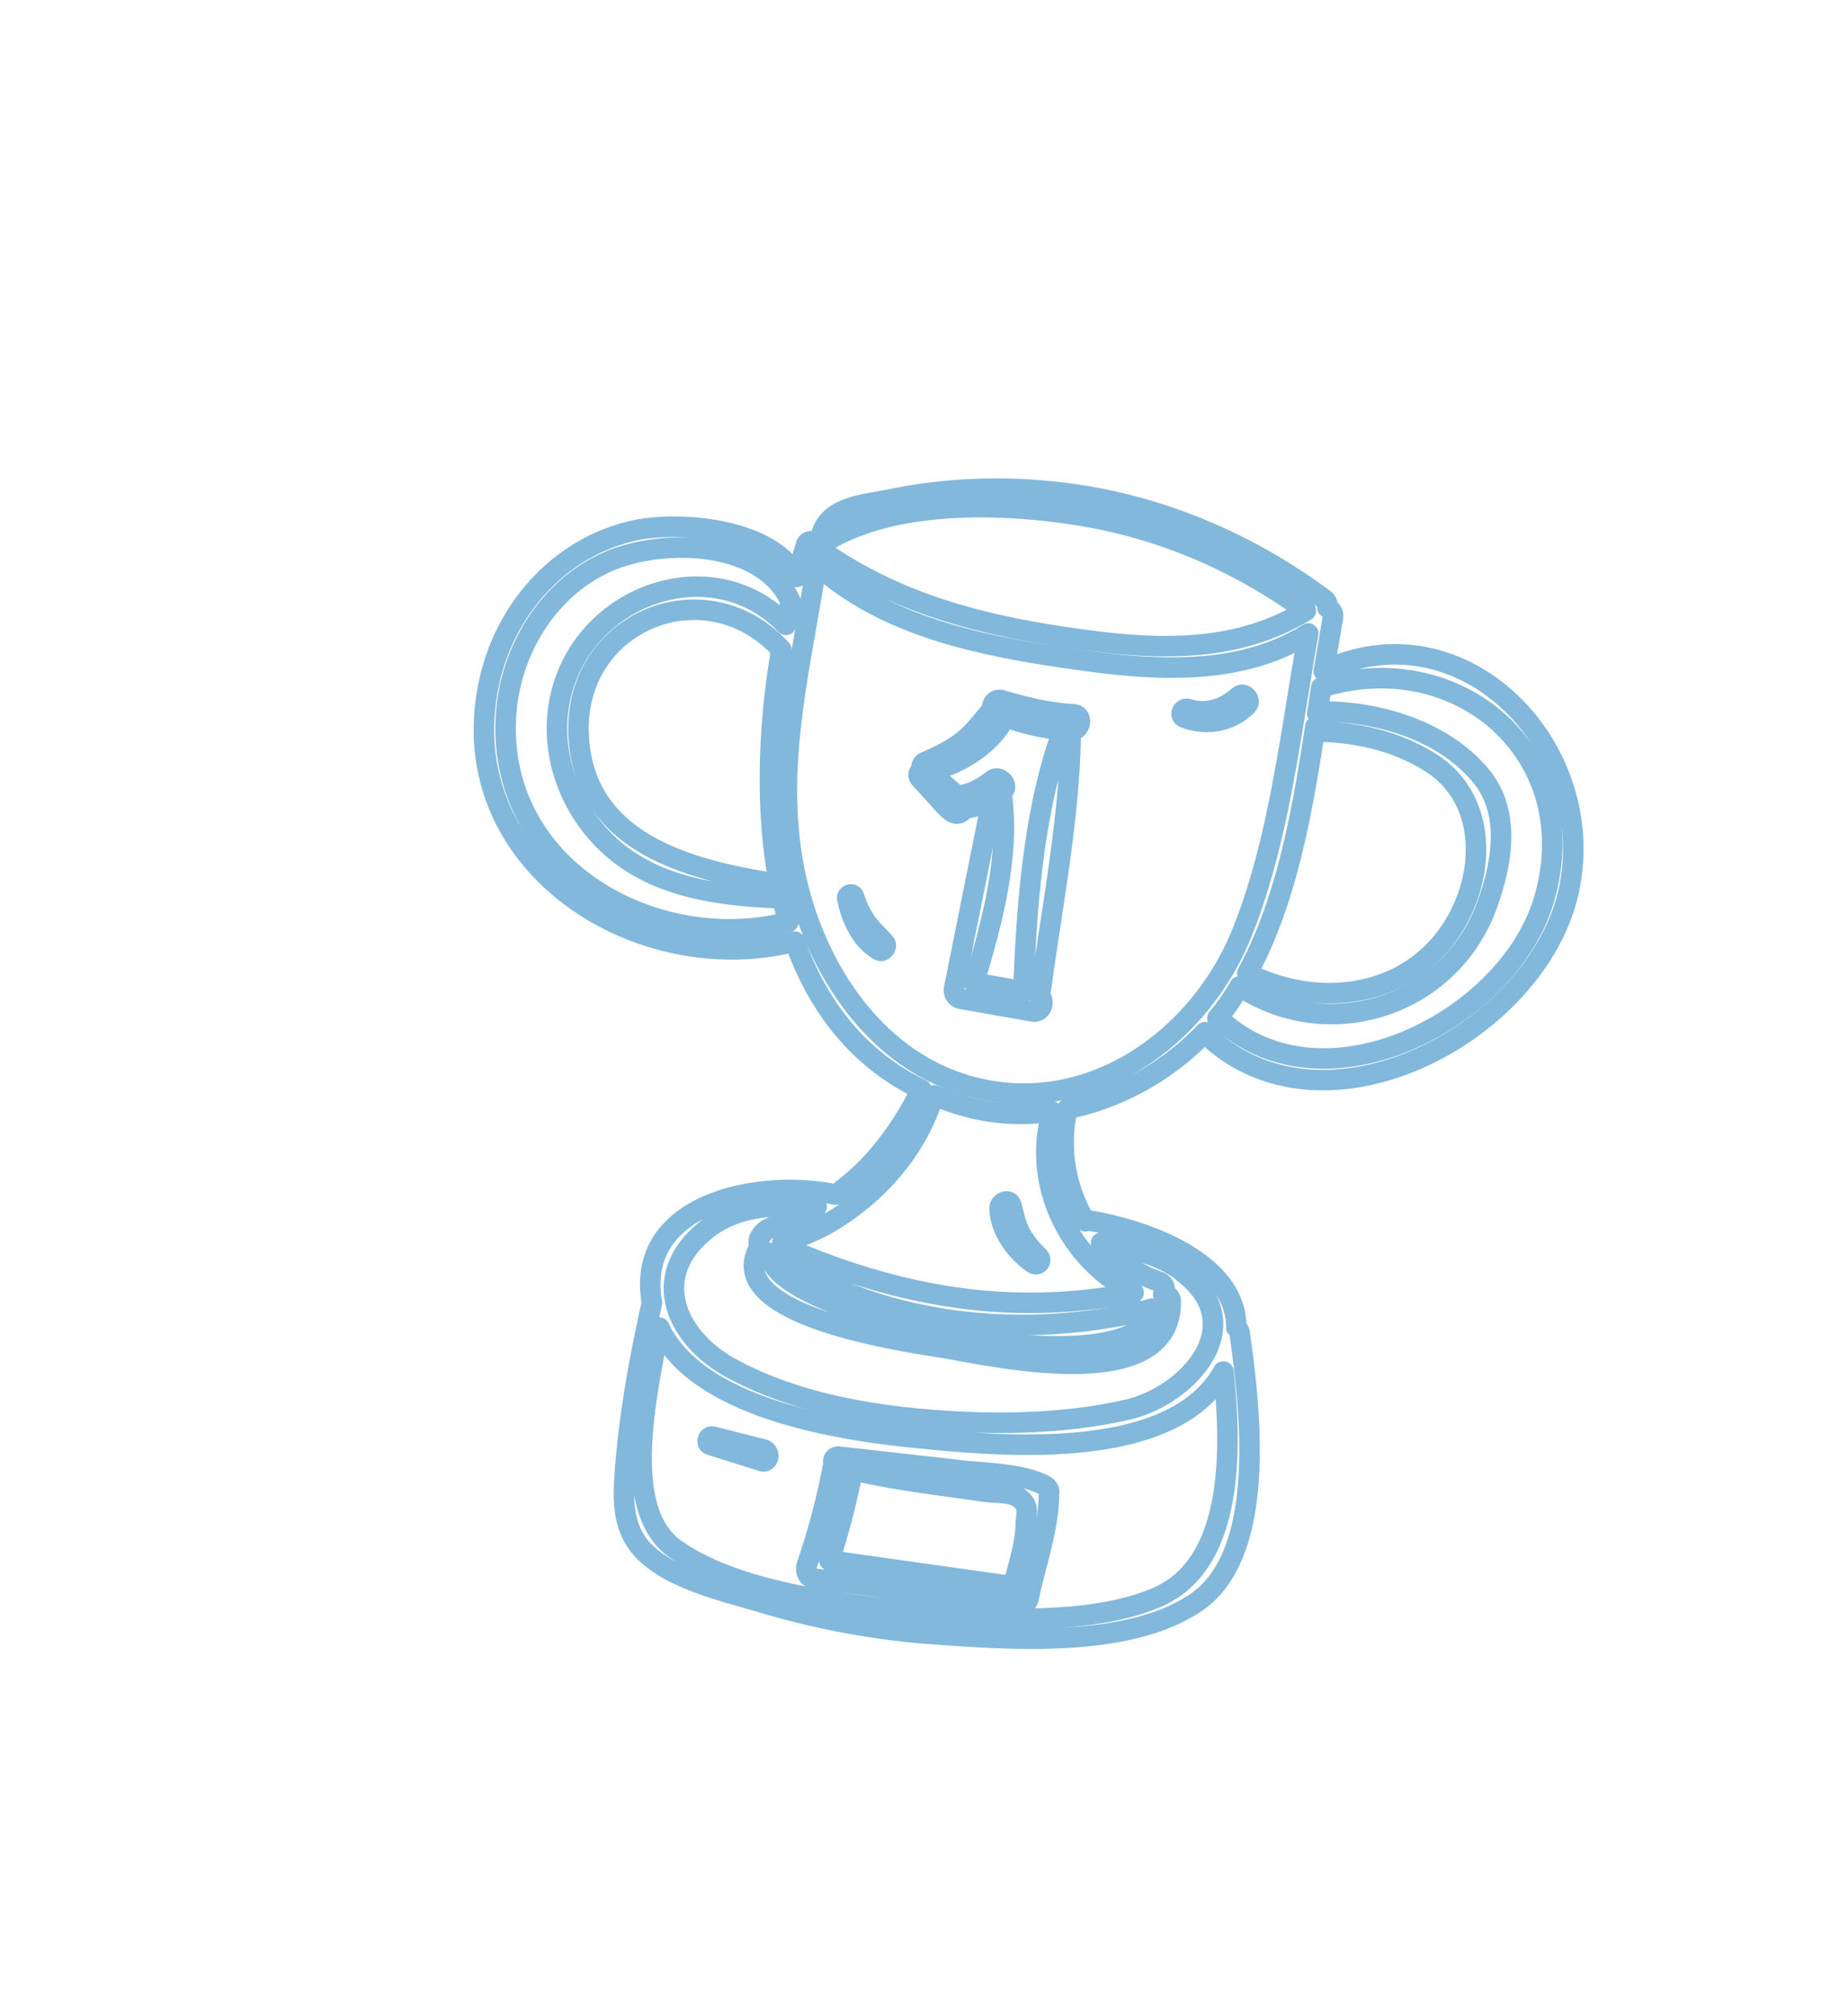 <svg xmlns="http://www.w3.org/2000/svg" viewBox="0 0 67.568 73.649" fill="none" opacity=".5" stroke="#0371b8" stroke-linejoin="round" stroke-miterlimit="10" stroke-width=".75" xmlns:v="https://vecta.io/nano"><path d="M48.4 24.537l.332-1.94a.33.33 0 0 0-.196-.384.31.31 0 0 0-.131-.318c-3.065-2.277-6.66-3.7-10.48-3.976-1.773-.133-3.564-.036-5.306.322-1.07.22-2.4.254-2.625 1.45-.02.108.104.164.186.113 2.534-1.555 6.547-1.42 9.365-.952 3 .496 5.744 1.696 8.2 3.47-2.72 1.652-5.785 1.417-8.844.96-3.264-.487-6.24-1.3-8.96-3.222.02-.26-.4-.403-.476-.128a31.2 31.2 0 0 0-.33 1.154c-.94-1.775-4.245-2.054-5.924-1.7-2.683.582-4.676 2.778-5.294 5.414-1.55 6.604 5.268 11.097 11.144 9.617.828 2.326 2.284 4.278 4.627 5.405-.74 1.46-1.67 2.763-3.004 3.746-.045.033-.093.062-.14.094-2.64-.576-7.36.237-6.708 3.954-.452 2.03-.832 4.1-.985 6.165-.086 1.16-.088 2.222.83 3.046 1.07.96 2.887 1.36 4.222 1.758 2.023.603 4.1.987 6.217 1.144 2.835.2 7.148.525 9.623-1.166 2.62-1.8 1.957-7.14 1.587-9.813a.36.36 0 0 0-.129-.232c.018-2.343-3.217-3.538-5.337-3.9-.07-.012-.13 0-.184.02a5.63 5.63 0 0 1-.654-4.106c1.904-.387 3.694-1.394 5.03-2.805.02.043.047.085.087.122 4.326 4.076 12.15-.165 13.227-5.35 1.1-5.23-3.9-10.366-8.96-7.982zm-.308 2.03c.047.095.13.168.256.174 1.414.06 2.72.362 3.935 1.118 1.88 1.17 2.058 3.548 1.162 5.44-1.458 3.078-5 3.7-7.84 2.274 1.438-2.634 2.012-5.9 2.486-9.006zm-19.6 5.758c-.02-.008-.04-.02-.066-.023-3.26-.498-7.176-1.52-7.273-5.553-.098-4.075 4.678-6 7.413-3.004-.47 2.756-.6 5.815-.074 8.58zM18.5 26.17c.143-2.362 1.513-4.654 3.713-5.633 1.935-.86 5.682-.838 6.7 1.464a31.59 31.59 0 0 0-.179.838c-2.53-2.665-7.04-1.284-8.134 2.228-.57 1.832-.074 3.827 1.15 5.283 1.66 1.978 4.15 2.36 6.596 2.476.104.005.18-.04.232-.106.073.33.152.66.246.98-4.9 1.242-10.66-1.972-10.324-7.53zm26.234 23.964c.314 2.95.36 7.075-2.454 8.26-2.6 1.1-6.528.784-9.212.484-2.566-.287-6.253-.73-8.4-2.278-1.93-1.398-1.1-5.34-.56-8.075 1.376 2.974 6.644 3.753 9.333 4.023 3.113.314 9.416.924 11.28-2.413zm-1.48-3.627c2.546 1.946.153 4.52-2.034 5.018-2.458.56-5.163.566-7.658.33-2.314-.22-4.747-.717-6.807-1.835-2.077-1.128-3.044-3.405-.922-5.08 1.164-.92 2.612-.907 4.026-.83a10.39 10.39 0 0 1-1.287.61c-.37.145-.6.17-.798.526a.31.31 0 0 0 .014.3c-1.546 2.57 5.44 3.505 6.756 3.727 1.933.327 8.286 1.765 8.262-1.7-.001-.184-.133-.265-.275-.264.1-.168.064-.384-.165-.466-.846-.3-1.553-.797-2.106-1.417 1.047.184 2.15.418 2.994 1.064zm-1.093 1.318c-.45 3.16-14.242.223-13.994-2.027 4.045 2.7 9.35 3.214 13.994 2.027zm-.714-.576c-4.542.883-8.64.134-12.864-1.704a.38.38 0 0 0 .02-.115c.608-.17 1.42-.566 1.544-.635.646-.362 1.24-.796 1.78-1.3 1.03-.96 1.794-2.126 2.22-3.46.358.15.73.286 1.126.397 1.052.295 2.14.35 3.202.2-.776 2.603.593 5.414 2.97 6.6zm-6-7.55c-3.572-.996-5.764-4.522-6.423-7.994-.72-3.793.272-7.373.83-11.08 2.57 2.35 6.228 3.018 9.573 3.492 2.822.4 5.927.598 8.408-.96-.652 3.62-1.064 7.57-2.435 10.96-1.574 3.892-5.652 6.78-9.953 5.58zm20.993-6.78c-1.314 4.377-8.02 7.808-11.82 4.36-.035-.032-.07-.048-.107-.064.053-.065.1-.125.16-.192a10.7 10.7 0 0 0 .654-.971c3.25 2.147 7.693.753 9.045-2.975.563-1.552.88-3.412-.248-4.747-1.38-1.635-3.707-2.315-5.76-2.326-.084 0-.147.034-.2.08l.145-.956c5.024-1.565 9.72 2.484 8.13 7.8zM38 36.388c.02-.035.036-.078.043-.13.415-3.08 1.075-6.4 1.104-9.5 0-.02-.013-.033-.02-.05.4.027.5-.585.112-.6-.896-.054-1.748-.256-2.605-.514-.232-.07-.406.15-.343.323-.345.377-.62.792-1.03 1.124-.445.362-.942.595-1.462.826-.1.048-.13.18-.085.268-.1.053-.182.192-.084.305l.595.65c.187.2.37.453.6.6.168.108.365.017.412-.135.364-.036.72-.148 1.034-.33l-1.37 6.828c-.062.203.018.417.248.458l2.6.456c.35.06.472-.38.26-.572zm-3.004-7.296l-1.024-.904c1.038-.2 2.336-1 2.786-2 .676.28 1.4.43 2.12.497-.008.01-.02.014-.026.027-1.055 2.852-1.324 6.43-1.43 9.45-.001.028.007.05.012.075l-1.82-.318c.654-2.18 1.34-4.7 1-6.957.018-.016.04-.028.057-.045.233-.222-.136-.6-.385-.406-.398.312-.8.528-1.3.58zm3.364 25.442c-.002-.114-.095-.214-.2-.262-.903-.45-2.295-.42-3.294-.56l-4.202-.472c-.167-.004-.238.154-.176.262-.008.02-.02.036-.024.06a26.35 26.35 0 0 1-.96 3.637c-.07.208.02.487.276.5l7.445.988c.185.033.35-.105.385-.28.253-1.234.763-2.623.742-3.882zm-8.033 2.5c.352-1.084.638-2.18.854-3.3 1.568.372 3.2.547 4.8.786.3.046.93.02 1.194.178.504.3.34.592.332 1.032-.014.7-.283 1.52-.465 2.25l-6.704-.945zm14.958-31.587c-.516.46-1.157.684-1.84.47-.205-.064-.35.23-.14.313.78.308 1.7.158 2.292-.454.18-.185-.117-.502-.3-.33z"/><path d="M32.35 34.46c-.22-.253-.475-.463-.668-.74a3.37 3.37 0 0 1-.455-.945c-.043-.138-.275-.082-.248.062.135.703.5 1.517 1.152 1.893.154.1.333-.137.22-.27zm5.635 11.476c-.275-.255-.522-.563-.7-.9-.156-.316-.212-.647-.308-.98-.074-.26-.43-.126-.428.106.01.793.598 1.588 1.23 2.016.165.112.343-.103.196-.24zm-10.04 7.05l-1.886-.478c-.17-.04-.26.243-.1.3l1.9.596c.263.072.32-.343.065-.418z"/></svg>